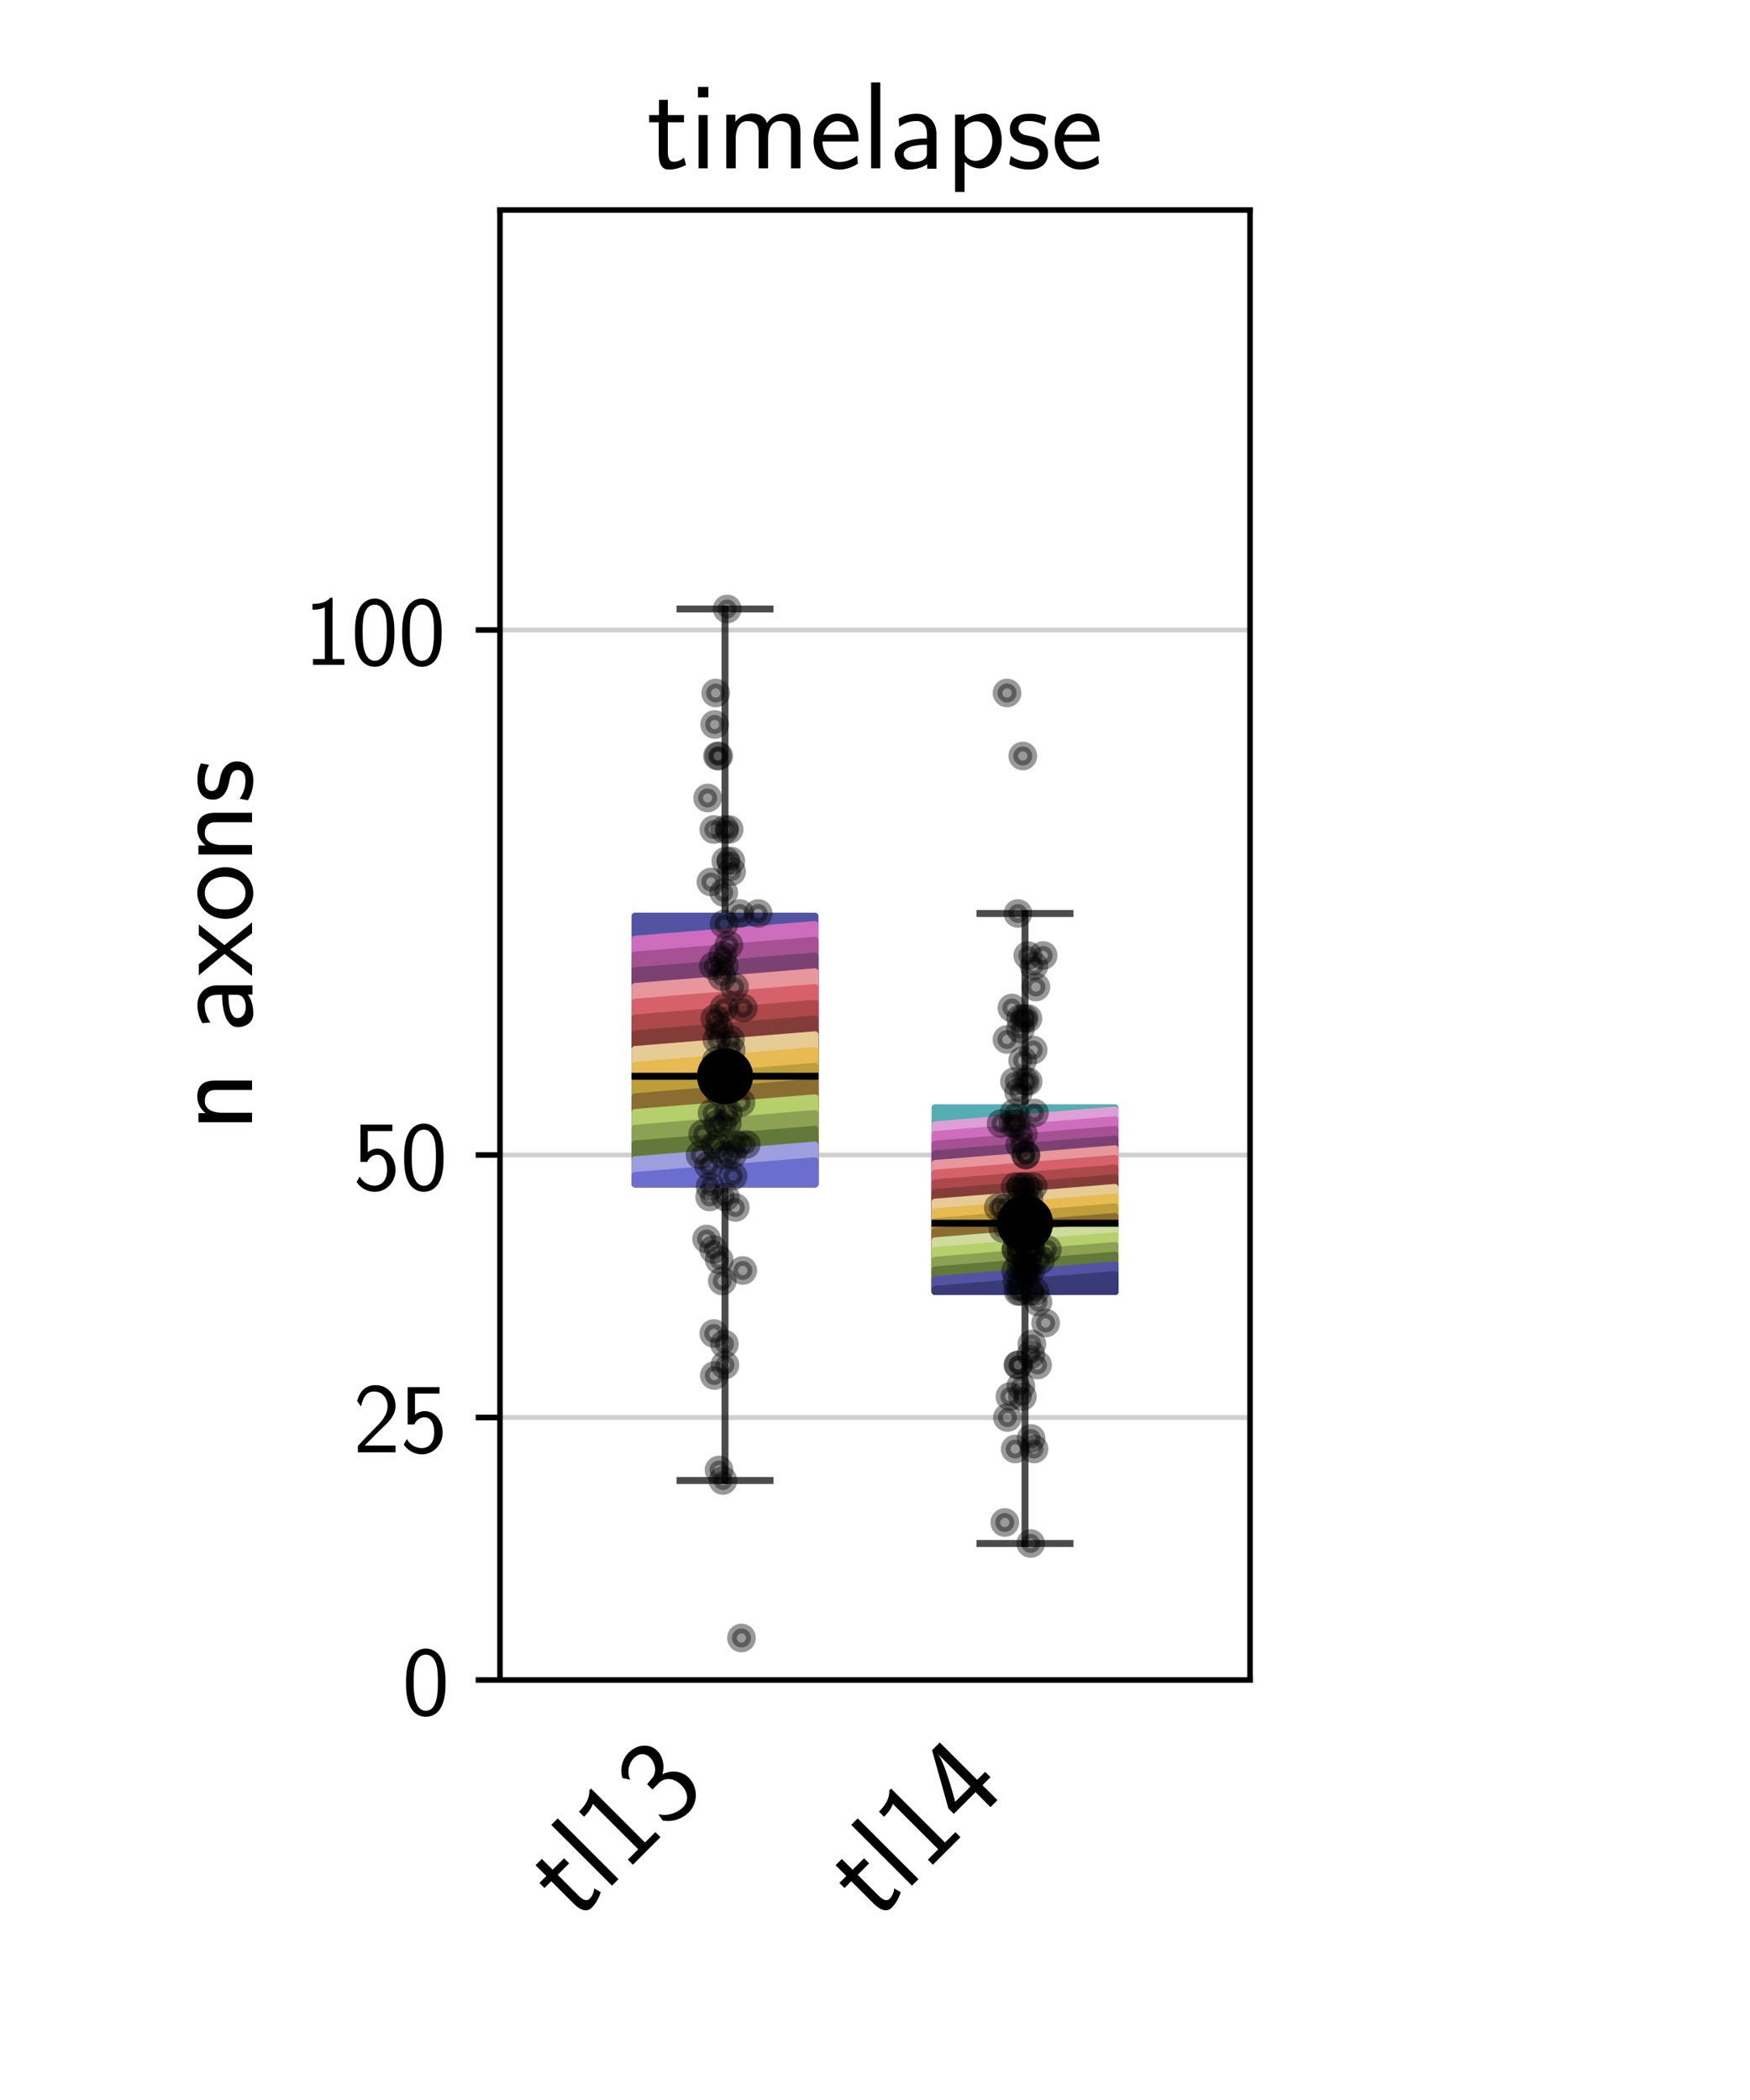 <?xml version="1.0" encoding="utf-8" standalone="no"?>
<!DOCTYPE svg PUBLIC "-//W3C//DTD SVG 1.1//EN"
  "http://www.w3.org/Graphics/SVG/1.1/DTD/svg11.dtd">
<!-- Created with matplotlib (https://matplotlib.org/) -->
<svg height="302.4pt" version="1.1" viewBox="0 0 252 302.4" width="252pt" xmlns="http://www.w3.org/2000/svg" xmlns:xlink="http://www.w3.org/1999/xlink">
 <defs>
  <style type="text/css">*{stroke-linecap:butt;stroke-linejoin:round;}</style>
 </defs>
 <g id="figure_1">
  <g id="patch_1">
   <path d="M 0 302.4 
L 252 302.4 
L 252 0 
L 0 0 
z
" style="fill:#ffffff;"/>
  </g>
  <g id="axes_1">
   <g id="patch_2">
    <path d="M 72 241.92 
L 180 241.92 
L 180 30.24 
L 72 30.24 
z
" style="fill:#ffffff;"/>
   </g>
   <g id="matplotlib.axis_1">
    <g id="xtick_1">
     <g id="text_1">
      <!-- tl13 -->
      <g transform="translate(82.88 276.779)rotate(-45)scale(0.18 -0.18)">
       <defs>
        <path d="M 16.703 37 
L 29.703 37 
L 29.703 42.766 
L 16.703 42.766 
L 16.703 55 
L 9.594 55 
L 9.594 42.766 
L 1.703 42.766 
L 1.703 37 
L 9.406 37 
L 9.406 11.703 
C 9.406 6 10.703 -1 17.297 -1 
C 22.297 -1 26.906 0.391 31.297 2.688 
L 29.703 8.562 
C 27.297 6.469 24.406 5.266 21.297 5.266 
C 16.906 5.266 16.703 10.875 16.703 13.375 
z
" id="CMSS17-116"/>
        <path d="M 14.797 69 
L 7.406 69 
L 7.406 0 
L 14.797 0 
z
" id="CMSS17-108"/>
        <path d="M 28.406 67 
L 26.5 67 
C 21.094 61.562 14.797 60.781 8.406 60.781 
L 8.406 55 
C 11.297 55 16 55 20.703 57.297 
L 20.703 5.766 
L 8.906 5.766 
L 8.906 0 
L 40.203 0 
L 40.203 5.766 
L 28.406 5.766 
z
" id="CMSS17-49"/>
        <path d="M 15.703 31.641 
L 22.5 31.641 
C 31.906 31.641 34.594 23.547 34.594 17.906 
C 34.594 10.203 30.203 4.172 23 4.172 
C 17.406 4.172 9.5 6.938 5 14.25 
C 4.297 10.797 4.297 10.594 3.906 8.219 
C 8.594 1.375 16.203 -2 23.203 -2 
C 34.594 -2 43 7.391 43 17.781 
C 43 25.594 37.5 32.141 30 34.609 
C 36 37.875 40.406 44 40.406 51.141 
C 40.406 59.453 32.703 66.078 23.297 66.078 
C 14.703 66.078 8 60.812 5.203 55.156 
C 5.906 54.188 7.703 51.312 8.594 49.828 
C 10.797 55.656 16.5 60 23.203 60 
C 28.797 60 32.5 56.359 32.5 51.109 
C 32.5 45.672 29 39.734 23.094 38.359 
C 22.703 38.359 16.5 37.766 15.703 37.672 
z
" id="CMSS17-51"/>
       </defs>
       <use transform="scale(0.996)" xlink:href="#CMSS17-116"/>
       <use transform="translate(33.832 0)scale(0.996)" xlink:href="#CMSS17-108"/>
       <use transform="translate(56.012 0)scale(0.996)" xlink:href="#CMSS17-49"/>
       <use transform="translate(102.856 0)scale(0.996)" xlink:href="#CMSS17-51"/>
      </g>
     </g>
    </g>
    <g id="xtick_2">
     <g id="text_2">
      <!-- tl14 -->
      <g transform="translate(126.08 276.779)rotate(-45)scale(0.18 -0.18)">
       <defs>
        <path d="M 35.203 17 
L 44.297 17 
L 44.297 23.078 
L 35.203 23.078 
L 35.203 65.5 
L 26.406 65.5 
L 2.594 23.078 
L 2.594 17 
L 27.297 17 
L 27.297 0 
L 35.203 0 
z
M 10.297 23.078 
C 16.094 33.234 27.594 53.734 27.594 60.703 
L 27.594 23.078 
z
" id="CMSS17-52"/>
       </defs>
       <use transform="scale(0.996)" xlink:href="#CMSS17-116"/>
       <use transform="translate(33.832 0)scale(0.996)" xlink:href="#CMSS17-108"/>
       <use transform="translate(56.012 0)scale(0.996)" xlink:href="#CMSS17-49"/>
       <use transform="translate(102.856 0)scale(0.996)" xlink:href="#CMSS17-52"/>
      </g>
     </g>
    </g>
   </g>
   <g id="matplotlib.axis_2">
    <g id="ytick_1">
     <g id="line2d_1">
      <path clip-path="url(#pf4833dc05f)" d="M 72 241.92 
L 180 241.92 
" style="fill:none;stroke:#b0b0b0;stroke-linecap:square;stroke-opacity:0.6;stroke-width:0.7;"/>
     </g>
     <g id="line2d_2">
      <defs>
       <path d="M 0 0 
L -3.5 0 
" id="m3057524536" style="stroke:#000000;stroke-width:0.8;"/>
      </defs>
      <g>
       <use style="stroke:#000000;stroke-width:0.8;" x="72" xlink:href="#m3057524536" y="241.92"/>
      </g>
     </g>
     <g id="text_3">
      <!-- 0 -->
      <g transform="translate(57.928 246.936)scale(0.145 -0.145)">
       <defs>
        <path d="M 43.094 31.938 
C 43.094 37.578 43 48.078 38.906 56.188 
C 34.797 64 28.203 66.078 23.5 66.078 
C 16.703 66.078 10.906 62.109 7.906 55.781 
C 4.703 49.156 3.797 42.328 3.797 31.938 
C 3.797 24.828 4.094 16.109 7.703 8.484 
C 11.797 0.078 18.703 -2 23.406 -2 
C 29.594 -2 35.594 1.266 39 8.094 
C 42.5 15.219 43.094 23.031 43.094 31.938 
z
M 23.406 4.078 
C 15.797 4.078 13.5 12.672 12.797 15.547 
C 11.594 20.469 11.406 25.219 11.406 33.031 
C 11.406 39.156 11.406 46.062 13.297 51.516 
C 15.594 57.828 19.594 60 23.406 60 
C 30.797 60 33.203 52.688 34 50.125 
C 35.5 44.891 35.5 38.766 35.5 33.031 
C 35.5 23.844 35.5 4.078 23.406 4.078 
z
" id="CMSS17-48"/>
       </defs>
       <use transform="scale(0.996)" xlink:href="#CMSS17-48"/>
      </g>
     </g>
    </g>
    <g id="ytick_2">
     <g id="line2d_3">
      <path clip-path="url(#pf4833dc05f)" d="M 72 204.12 
L 180 204.12 
" style="fill:none;stroke:#b0b0b0;stroke-linecap:square;stroke-opacity:0.6;stroke-width:0.7;"/>
     </g>
     <g id="line2d_4">
      <g>
       <use style="stroke:#000000;stroke-width:0.8;" x="72" xlink:href="#m3057524536" y="204.12"/>
      </g>
     </g>
     <g id="text_4">
      <!-- 25 -->
      <g transform="translate(50.855 209.136)scale(0.145 -0.145)">
       <defs>
        <path d="M 25.797 21.203 
C 28.594 24.078 32.797 27.562 35.703 31.047 
C 38.5 34.438 42.203 39.234 42.203 46.203 
C 42.203 57.141 34.797 67 22.203 67 
C 12.297 67 6.594 60.828 3.906 51.156 
C 4.906 49.766 6.406 47.766 7.797 45.766 
C 10 54.844 13.094 60.625 20.906 60.625 
C 29.5 60.625 34.297 53.641 34.297 45.969 
C 34.297 36.797 27.297 29.703 22 24.422 
C 16.094 18.547 10.297 12.562 4.703 6.375 
L 4.703 0 
L 42.203 0 
L 42.203 6.766 
L 25.203 6.766 
C 24 6.766 22.797 6.766 21.594 6.766 
L 11.594 6.766 
L 11.594 6.859 
z
" id="CMSS17-50"/>
        <path d="M 14.594 58.625 
L 39.094 58.625 
L 39.094 65 
L 7.297 65 
L 7.297 27.828 
L 14 27.828 
C 15.797 31.969 19.5 35 24.297 35 
C 28.797 35 33.797 31.078 33.797 19.781 
C 33.797 7.703 26.703 4.172 21.5 4.172 
C 15.094 4.172 9.203 8 6.594 13.297 
L 3.406 7.797 
C 8 0.766 15.5 -2 21.5 -2 
C 33.094 -2 42.203 7.766 42.203 19.578 
C 42.203 31.719 34.094 41.078 24.406 41.078 
C 20.906 41.078 17.5 39.891 14.594 37.484 
z
" id="CMSS17-53"/>
       </defs>
       <use transform="scale(0.996)" xlink:href="#CMSS17-50"/>
       <use transform="translate(46.844 0)scale(0.996)" xlink:href="#CMSS17-53"/>
      </g>
     </g>
    </g>
    <g id="ytick_3">
     <g id="line2d_5">
      <path clip-path="url(#pf4833dc05f)" d="M 72 166.32 
L 180 166.32 
" style="fill:none;stroke:#b0b0b0;stroke-linecap:square;stroke-opacity:0.6;stroke-width:0.7;"/>
     </g>
     <g id="line2d_6">
      <g>
       <use style="stroke:#000000;stroke-width:0.8;" x="72" xlink:href="#m3057524536" y="166.32"/>
      </g>
     </g>
     <g id="text_5">
      <!-- 50 -->
      <g transform="translate(50.855 171.336)scale(0.145 -0.145)">
       <use transform="scale(0.996)" xlink:href="#CMSS17-53"/>
       <use transform="translate(46.844 0)scale(0.996)" xlink:href="#CMSS17-48"/>
      </g>
     </g>
    </g>
    <g id="ytick_4">
     <g id="line2d_7">
      <path clip-path="url(#pf4833dc05f)" d="M 72 90.72 
L 180 90.72 
" style="fill:none;stroke:#b0b0b0;stroke-linecap:square;stroke-opacity:0.6;stroke-width:0.7;"/>
     </g>
     <g id="line2d_8">
      <g>
       <use style="stroke:#000000;stroke-width:0.8;" x="72" xlink:href="#m3057524536" y="90.72"/>
      </g>
     </g>
     <g id="text_6">
      <!-- 100 -->
      <g transform="translate(43.783 95.736)scale(0.145 -0.145)">
       <use transform="scale(0.996)" xlink:href="#CMSS17-49"/>
       <use transform="translate(46.844 0)scale(0.996)" xlink:href="#CMSS17-48"/>
       <use transform="translate(93.687 0)scale(0.996)" xlink:href="#CMSS17-48"/>
      </g>
     </g>
    </g>
    <g id="text_7">
     <!-- n axons -->
     <g transform="translate(36.295 162.929)rotate(-90)scale(0.18 -0.18)">
      <defs>
       <path d="M 40.906 29.328 
C 40.906 35.672 39.406 44 28.094 44 
C 21.703 44 17.5 40.719 14.703 37.328 
L 14.703 43.094 
L 7.406 43.094 
L 7.406 0 
L 15 0 
L 15 24.359 
C 15 30.688 17.406 37.938 24.203 37.938 
C 33 37.938 33.297 32 33.297 28.578 
L 33.297 0 
L 40.906 0 
z
" id="CMSS17-110"/>
       <path d="M 37.594 27.984 
C 37.594 37.375 30.906 43.875 21.906 43.875 
C 17.5 43.875 12.703 43.078 7.203 39.891 
L 7.797 33.359 
C 10.297 35.125 14.594 38 21.797 38 
C 26.906 38 30 34.062 30 27.844 
L 30 24 
C 14 24 4 19.344 4 11.344 
C 4 7.203 6.5 -1 14.797 -1 
C 16.297 -1 24.406 -1 30.203 3.391 
L 30.203 -0.297 
L 37.594 -0.297 
z
M 30 12.75 
C 30 10.953 30 8.562 27 6.781 
C 24.406 5.078 21.094 5.078 19.703 5.078 
C 14.703 5.078 11.297 7.984 11.297 11.625 
C 11.297 18.922 26.906 18.922 30 18.922 
z
" id="CMSS17-97"/>
       <path d="M 24.797 22.094 
L 41.5 42.797 
L 32.797 42.797 
L 21.297 27.766 
L 9.406 42.797 
L 0.5 42.797 
L 17.797 22.094 
L 0 0 
L 8.797 0 
L 21.297 17.516 
L 34.297 0 
L 43.094 0 
z
" id="CMSS17-120"/>
       <path d="M 44.203 21.188 
C 44.203 34 34.703 44 23.5 44 
C 12 44 2.703 33.703 2.703 21.188 
C 2.703 8.5 12.297 -1 23.406 -1 
C 34.797 -1 44.203 8.797 44.203 21.188 
z
M 23.5 5.266 
C 16.406 5.266 10.297 11.078 10.297 22 
C 10.297 33.609 17.406 37.922 23.406 37.922 
C 29.906 37.922 36.594 33.219 36.594 22 
C 36.594 10.672 30.094 5.266 23.5 5.266 
z
" id="CMSS17-111"/>
       <path d="M 32.203 41.047 
C 26.297 43.859 21.703 43.859 18.703 43.859 
C 11.594 43.859 3.094 41.375 3.094 31.297 
C 3.094 21.234 14.094 19.031 17.094 18.422 
C 21.703 17.531 26.797 16.531 26.797 11.562 
C 26.797 5.266 19.594 5.266 18.297 5.266 
C 14.297 5.266 8.797 6.359 3.797 9.969 
L 2.594 3.281 
C 8.297 0 13.797 -1 18.406 -1 
C 30.703 -1 33.797 6.5 33.797 12.203 
C 33.797 17.094 31 20.391 29.094 21.891 
C 25.797 24.5 24.594 24.797 16.406 26.5 
C 15 26.703 10.094 27.797 10.094 32.281 
C 10.094 38 16.406 38 17.797 38 
C 24.297 38 28.297 35.984 31 34.5 
z
" id="CMSS17-115"/>
      </defs>
      <use transform="scale(0.996)" xlink:href="#CMSS17-110"/>
      <use transform="translate(79.434 0)scale(0.996)" xlink:href="#CMSS17-97"/>
      <use transform="translate(124.356 0)scale(0.996)" xlink:href="#CMSS17-120"/>
      <use transform="translate(167.356 0)scale(0.996)" xlink:href="#CMSS17-111"/>
      <use transform="translate(214.2 0)scale(0.996)" xlink:href="#CMSS17-110"/>
      <use transform="translate(262.405 0)scale(0.996)" xlink:href="#CMSS17-115"/>
     </g>
    </g>
   </g>
   <g id="line2d_9">
    <path clip-path="url(#pf4833dc05f)" d="M 104.4 170.478 
L 104.4 213.192 
" style="fill:none;stroke:#000000;stroke-linecap:square;stroke-opacity:0.7;"/>
   </g>
   <g id="line2d_10">
    <path clip-path="url(#pf4833dc05f)" d="M 104.4 131.922 
L 104.4 87.696 
" style="fill:none;stroke:#000000;stroke-linecap:square;stroke-opacity:0.7;"/>
   </g>
   <g id="line2d_11">
    <path clip-path="url(#pf4833dc05f)" d="M 97.92 213.192 
L 110.88 213.192 
" style="fill:none;stroke:#000000;stroke-linecap:square;stroke-opacity:0.7;"/>
   </g>
   <g id="line2d_12">
    <path clip-path="url(#pf4833dc05f)" d="M 97.92 87.696 
L 110.88 87.696 
" style="fill:none;stroke:#000000;stroke-linecap:square;stroke-opacity:0.7;"/>
   </g>
   <g id="line2d_13">
    <path clip-path="url(#pf4833dc05f)" d="M 147.6 185.976 
L 147.6 222.264 
" style="fill:none;stroke:#000000;stroke-linecap:square;stroke-opacity:0.7;"/>
   </g>
   <g id="line2d_14">
    <path clip-path="url(#pf4833dc05f)" d="M 147.6 159.516 
L 147.6 131.544 
" style="fill:none;stroke:#000000;stroke-linecap:square;stroke-opacity:0.7;"/>
   </g>
   <g id="line2d_15">
    <path clip-path="url(#pf4833dc05f)" d="M 141.12 222.264 
L 154.08 222.264 
" style="fill:none;stroke:#000000;stroke-linecap:square;stroke-opacity:0.7;"/>
   </g>
   <g id="line2d_16">
    <path clip-path="url(#pf4833dc05f)" d="M 141.12 131.544 
L 154.08 131.544 
" style="fill:none;stroke:#000000;stroke-linecap:square;stroke-opacity:0.7;"/>
   </g>
   <g id="patch_3">
    <path d="M 72 241.92 
L 72 30.24 
" style="fill:none;stroke:#000000;stroke-linecap:square;stroke-linejoin:miter;stroke-width:0.8;"/>
   </g>
   <g id="patch_4">
    <path d="M 180 241.92 
L 180 30.24 
" style="fill:none;stroke:#000000;stroke-linecap:square;stroke-linejoin:miter;stroke-width:0.8;"/>
   </g>
   <g id="patch_5">
    <path d="M 72 241.92 
L 180 241.92 
" style="fill:none;stroke:#000000;stroke-linecap:square;stroke-linejoin:miter;stroke-width:0.8;"/>
   </g>
   <g id="patch_6">
    <path d="M 72 30.24 
L 180 30.24 
" style="fill:none;stroke:#000000;stroke-linecap:square;stroke-linejoin:miter;stroke-width:0.8;"/>
   </g>
   <g id="text_8">
    <!-- timelapse -->
    <g transform="translate(93.173 24.24)scale(0.18 -0.18)">
     <defs>
      <path d="M 15.297 65.359 
L 6.906 65.359 
L 6.906 57 
L 15.297 57 
z
M 14.797 42.797 
L 7.406 42.797 
L 7.406 0 
L 14.797 0 
z
" id="CMSS17-105"/>
      <path d="M 67 29.328 
C 67 36.062 65.297 44 54.094 44 
C 46.594 44 42.094 39.312 40.094 36.422 
C 38.297 41.719 34.094 44 28.094 44 
C 21.297 44 17 40.125 14.703 37.328 
L 14.703 43.094 
L 7.406 43.094 
L 7.406 0 
L 15 0 
L 15 24.359 
C 15 30.297 17.203 37.938 24.297 37.938 
C 33.406 37.938 33.406 31.5 33.406 28.578 
L 33.406 0 
L 41 0 
L 41 24.359 
C 41 30.297 43.203 37.938 50.297 37.938 
C 59.406 37.938 59.406 31.5 59.406 28.578 
L 59.406 0 
L 67 0 
z
" id="CMSS17-109"/>
      <path d="M 39.094 21.516 
C 39.094 24.844 38.906 31.297 35.703 36.641 
C 32.203 42.391 26.5 44 22.203 44 
C 11.797 44 3 34.188 3 21.484 
C 3 9.094 12.094 -1 23.594 -1 
C 28.094 -1 33.594 0.297 38.594 3.875 
C 38.594 4.281 38.406 6.469 38.297 6.562 
C 38.297 6.766 38 9.844 38 10.25 
C 33.203 6.359 27.703 5.078 23.703 5.078 
C 17.297 5.078 10.406 10.422 10.094 21.516 
z
M 10.906 27 
C 12.203 32.562 16.594 37.828 22.203 37.828 
C 23.703 37.828 30.703 37.828 32.5 27 
z
" id="CMSS17-101"/>
      <path d="M 15.094 5.203 
C 18.406 2.016 22.906 -0.078 27.703 -0.078 
C 37 -0.078 45 9.422 45 22.062 
C 45 33.734 39 44 30.406 44 
C 25.406 44 19.406 42.219 14.906 38.625 
L 14.906 43.203 
L 7.5 43.203 
L 7.5 -19 
L 15.094 -19 
z
M 15.094 32.812 
C 15.906 34 19.297 37.734 24.797 37.734 
C 31.797 37.734 37.406 30.625 37.406 22.062 
C 37.406 12.297 30.594 6 23.906 6 
C 21.906 6 19.797 6.484 17.797 8.172 
C 15.094 10.531 15.094 12 15.094 13.391 
z
" id="CMSS17-112"/>
     </defs>
     <use transform="scale(0.996)" xlink:href="#CMSS17-116"/>
     <use transform="translate(33.832 0)scale(0.996)" xlink:href="#CMSS17-105"/>
     <use transform="translate(56.012 0)scale(0.996)" xlink:href="#CMSS17-109"/>
     <use transform="translate(130.242 0)scale(0.996)" xlink:href="#CMSS17-101"/>
     <use transform="translate(171.88 0)scale(0.996)" xlink:href="#CMSS17-108"/>
     <use transform="translate(194.061 0)scale(0.996)" xlink:href="#CMSS17-97"/>
     <use transform="translate(238.983 0)scale(0.996)" xlink:href="#CMSS17-112"/>
     <use transform="translate(287.188 0)scale(0.996)" xlink:href="#CMSS17-115"/>
     <use transform="translate(323.101 0)scale(0.996)" xlink:href="#CMSS17-101"/>
    </g>
   </g>
   <g id="patch_7">
    <path clip-path="url(#pf4833dc05f)" d="M 91.44 170.478 
L 117.36 170.478 
L 117.36 131.922 
L 91.44 131.922 
L 91.44 170.478 
z
" style="fill:#5254a3;stroke:#5254a3;stroke-linejoin:miter;"/>
   </g>
   <g id="patch_8">
    <path clip-path="url(#pf4833dc05f)" d="M 134.64 185.976 
L 160.56 185.976 
L 160.56 159.516 
L 134.64 159.516 
L 134.64 185.976 
z
" style="fill:#54aeb3;stroke:#54aeb3;stroke-linejoin:miter;"/>
   </g>
   <g id="patch_9">
    <path clip-path="url(#pf4833dc05f)" d="M 134.64 185.976 
L 134.64 161.967 
L 160.56 159.85 
L 160.56 185.976 
z
" style="fill:#de9ed6;stroke:#de9ed6;stroke-linejoin:miter;"/>
   </g>
   <g id="patch_10">
    <path clip-path="url(#pf4833dc05f)" d="M 134.64 185.976 
L 134.64 163.36 
L 160.56 161.243 
L 160.56 185.976 
z
" style="fill:#ce6dbd;stroke:#ce6dbd;stroke-linejoin:miter;"/>
   </g>
   <g id="patch_11">
    <path clip-path="url(#pf4833dc05f)" d="M 91.44 170.478 
L 91.44 135.248 
L 117.36 133.132 
L 117.36 170.478 
z
" style="fill:#ce6dbd;stroke:#ce6dbd;stroke-linejoin:miter;"/>
   </g>
   <g id="patch_12">
    <path clip-path="url(#pf4833dc05f)" d="M 134.64 185.976 
L 134.64 164.752 
L 160.56 162.635 
L 160.56 185.976 
z
" style="fill:#a55194;stroke:#a55194;stroke-linejoin:miter;"/>
   </g>
   <g id="patch_13">
    <path clip-path="url(#pf4833dc05f)" d="M 91.44 170.478 
L 91.44 137.516 
L 117.36 135.4 
L 117.36 170.478 
z
" style="fill:#a55194;stroke:#a55194;stroke-linejoin:miter;"/>
   </g>
   <g id="patch_14">
    <path clip-path="url(#pf4833dc05f)" d="M 134.64 185.976 
L 134.64 166.145 
L 160.56 164.028 
L 160.56 185.976 
z
" style="fill:#7b4173;stroke:#7b4173;stroke-linejoin:miter;"/>
   </g>
   <g id="patch_15">
    <path clip-path="url(#pf4833dc05f)" d="M 91.44 170.478 
L 91.44 139.784 
L 117.36 137.668 
L 117.36 170.478 
z
" style="fill:#7b4173;stroke:#7b4173;stroke-linejoin:miter;"/>
   </g>
   <g id="patch_16">
    <path clip-path="url(#pf4833dc05f)" d="M 134.64 185.976 
L 134.64 167.538 
L 160.56 165.421 
L 160.56 185.976 
z
" style="fill:#e7969c;stroke:#e7969c;stroke-linejoin:miter;"/>
   </g>
   <g id="patch_17">
    <path clip-path="url(#pf4833dc05f)" d="M 91.44 170.478 
L 91.44 142.052 
L 117.36 139.936 
L 117.36 170.478 
z
" style="fill:#e7969c;stroke:#e7969c;stroke-linejoin:miter;"/>
   </g>
   <g id="patch_18">
    <path clip-path="url(#pf4833dc05f)" d="M 134.64 185.976 
L 134.64 168.93 
L 160.56 166.813 
L 160.56 185.976 
z
" style="fill:#d6616b;stroke:#d6616b;stroke-linejoin:miter;"/>
   </g>
   <g id="patch_19">
    <path clip-path="url(#pf4833dc05f)" d="M 91.44 170.478 
L 91.44 144.32 
L 117.36 142.204 
L 117.36 170.478 
z
" style="fill:#d6616b;stroke:#d6616b;stroke-linejoin:miter;"/>
   </g>
   <g id="patch_20">
    <path clip-path="url(#pf4833dc05f)" d="M 134.64 185.976 
L 134.64 170.323 
L 160.56 168.206 
L 160.56 185.976 
z
" style="fill:#ad494a;stroke:#ad494a;stroke-linejoin:miter;"/>
   </g>
   <g id="patch_21">
    <path clip-path="url(#pf4833dc05f)" d="M 91.44 170.478 
L 91.44 146.588 
L 117.36 144.472 
L 117.36 170.478 
z
" style="fill:#ad494a;stroke:#ad494a;stroke-linejoin:miter;"/>
   </g>
   <g id="patch_22">
    <path clip-path="url(#pf4833dc05f)" d="M 134.64 185.976 
L 134.64 171.715 
L 160.56 169.599 
L 160.56 185.976 
z
" style="fill:#843c39;stroke:#843c39;stroke-linejoin:miter;"/>
   </g>
   <g id="patch_23">
    <path clip-path="url(#pf4833dc05f)" d="M 91.44 170.478 
L 91.44 148.856 
L 117.36 146.74 
L 117.36 170.478 
z
" style="fill:#843c39;stroke:#843c39;stroke-linejoin:miter;"/>
   </g>
   <g id="patch_24">
    <path clip-path="url(#pf4833dc05f)" d="M 134.64 185.976 
L 134.64 173.108 
L 160.56 170.991 
L 160.56 185.976 
z
" style="fill:#e7cb94;stroke:#e7cb94;stroke-linejoin:miter;"/>
   </g>
   <g id="patch_25">
    <path clip-path="url(#pf4833dc05f)" d="M 91.44 170.478 
L 91.44 151.124 
L 117.36 149.008 
L 117.36 170.478 
z
" style="fill:#e7cb94;stroke:#e7cb94;stroke-linejoin:miter;"/>
   </g>
   <g id="patch_26">
    <path clip-path="url(#pf4833dc05f)" d="M 134.64 185.976 
L 134.64 174.501 
L 160.56 172.384 
L 160.56 185.976 
z
" style="fill:#e7ba52;stroke:#e7ba52;stroke-linejoin:miter;"/>
   </g>
   <g id="patch_27">
    <path clip-path="url(#pf4833dc05f)" d="M 91.44 170.478 
L 91.44 153.392 
L 117.36 151.276 
L 117.36 170.478 
z
" style="fill:#e7ba52;stroke:#e7ba52;stroke-linejoin:miter;"/>
   </g>
   <g id="patch_28">
    <path clip-path="url(#pf4833dc05f)" d="M 134.64 185.976 
L 134.64 175.893 
L 160.56 173.777 
L 160.56 185.976 
z
" style="fill:#bd9e39;stroke:#bd9e39;stroke-linejoin:miter;"/>
   </g>
   <g id="patch_29">
    <path clip-path="url(#pf4833dc05f)" d="M 91.44 170.478 
L 91.44 155.66 
L 117.36 153.544 
L 117.36 170.478 
z
" style="fill:#bd9e39;stroke:#bd9e39;stroke-linejoin:miter;"/>
   </g>
   <g id="patch_30">
    <path clip-path="url(#pf4833dc05f)" d="M 134.64 185.976 
L 134.64 177.286 
L 160.56 175.169 
L 160.56 185.976 
z
" style="fill:#8c6d31;stroke:#8c6d31;stroke-linejoin:miter;"/>
   </g>
   <g id="patch_31">
    <path clip-path="url(#pf4833dc05f)" d="M 91.44 170.478 
L 91.44 157.928 
L 117.36 155.812 
L 117.36 170.478 
z
" style="fill:#8c6d31;stroke:#8c6d31;stroke-linejoin:miter;"/>
   </g>
   <g id="patch_32">
    <path clip-path="url(#pf4833dc05f)" d="M 134.64 185.976 
L 134.64 178.679 
L 160.56 176.562 
L 160.56 185.976 
z
" style="fill:#cedb9c;stroke:#cedb9c;stroke-linejoin:miter;"/>
   </g>
   <g id="patch_33">
    <path clip-path="url(#pf4833dc05f)" d="M 91.44 170.478 
L 91.44 160.196 
L 117.36 158.08 
L 117.36 170.478 
z
" style="fill:#b5cf6b;stroke:#b5cf6b;stroke-linejoin:miter;"/>
   </g>
   <g id="patch_34">
    <path clip-path="url(#pf4833dc05f)" d="M 134.64 185.976 
L 134.64 180.071 
L 160.56 177.954 
L 160.56 185.976 
z
" style="fill:#b5cf6b;stroke:#b5cf6b;stroke-linejoin:miter;"/>
   </g>
   <g id="patch_35">
    <path clip-path="url(#pf4833dc05f)" d="M 91.44 170.478 
L 91.44 162.464 
L 117.36 160.348 
L 117.36 170.478 
z
" style="fill:#8ca252;stroke:#8ca252;stroke-linejoin:miter;"/>
   </g>
   <g id="patch_36">
    <path clip-path="url(#pf4833dc05f)" d="M 134.64 185.976 
L 134.64 181.464 
L 160.56 179.347 
L 160.56 185.976 
z
" style="fill:#8ca252;stroke:#8ca252;stroke-linejoin:miter;"/>
   </g>
   <g id="patch_37">
    <path clip-path="url(#pf4833dc05f)" d="M 91.44 170.478 
L 91.44 164.732 
L 117.36 162.616 
L 117.36 170.478 
z
" style="fill:#637939;stroke:#637939;stroke-linejoin:miter;"/>
   </g>
   <g id="patch_38">
    <path clip-path="url(#pf4833dc05f)" d="M 134.64 185.976 
L 134.64 182.857 
L 160.56 180.74 
L 160.56 185.976 
z
" style="fill:#637939;stroke:#637939;stroke-linejoin:miter;"/>
   </g>
   <g id="patch_39">
    <path clip-path="url(#pf4833dc05f)" d="M 91.44 170.478 
L 91.44 167 
L 117.36 164.884 
L 117.36 170.478 
z
" style="fill:#9c9ede;stroke:#9c9ede;stroke-linejoin:miter;"/>
   </g>
   <g id="patch_40">
    <path clip-path="url(#pf4833dc05f)" d="M 134.64 185.976 
L 134.64 184.249 
L 160.56 182.132 
L 160.56 185.976 
z
" style="fill:#5254a3;stroke:#5254a3;stroke-linejoin:miter;"/>
   </g>
   <g id="patch_41">
    <path clip-path="url(#pf4833dc05f)" d="M 91.44 170.478 
L 91.44 169.268 
L 117.36 167.152 
L 117.36 170.478 
z
" style="fill:#6b6ecf;stroke:#6b6ecf;stroke-linejoin:miter;"/>
   </g>
   <g id="patch_42">
    <path clip-path="url(#pf4833dc05f)" d="M 134.64 185.976 
L 134.64 185.642 
L 160.56 183.525 
L 160.56 185.976 
z
" style="fill:#393b79;stroke:#393b79;stroke-linejoin:miter;"/>
   </g>
   <g id="PathCollection_1">
    <defs>
     <path d="M 0 1.369 
C 0.363 1.369 0.711 1.225 0.968 0.968 
C 1.225 0.711 1.369 0.363 1.369 0 
C 1.369 -0.363 1.225 -0.711 0.968 -0.968 
C 0.711 -1.225 0.363 -1.369 0 -1.369 
C -0.363 -1.369 -0.711 -1.225 -0.968 -0.968 
C -1.225 -0.711 -1.369 -0.363 -1.369 0 
C -1.369 0.363 -1.225 0.711 -0.968 0.968 
C -0.711 1.225 -0.363 1.369 0 1.369 
z
" id="ma60a69523e" style="stroke:#000000;stroke-opacity:0.4;stroke-width:1.4;"/>
    </defs>
    <g>
     <use style="fill-opacity:0.4;stroke:#000000;stroke-opacity:0.4;stroke-width:1.4;" x="101.751" xlink:href="#ma60a69523e" y="178.416"/>
     <use style="fill-opacity:0.4;stroke:#000000;stroke-opacity:0.4;stroke-width:1.4;" x="104.314" xlink:href="#ma60a69523e" y="193.536"/>
     <use style="fill-opacity:0.4;stroke:#000000;stroke-opacity:0.4;stroke-width:1.4;" x="104.997" xlink:href="#ma60a69523e" y="119.448"/>
     <use style="fill-opacity:0.4;stroke:#000000;stroke-opacity:0.4;stroke-width:1.4;" x="104.349" xlink:href="#ma60a69523e" y="119.448"/>
     <use style="fill-opacity:0.4;stroke:#000000;stroke-opacity:0.4;stroke-width:1.4;" x="101.185" xlink:href="#ma60a69523e" y="163.296"/>
     <use style="fill-opacity:0.4;stroke:#000000;stroke-opacity:0.4;stroke-width:1.4;" x="104.261" xlink:href="#ma60a69523e" y="133.056"/>
     <use style="fill-opacity:0.4;stroke:#000000;stroke-opacity:0.4;stroke-width:1.4;" x="102.371" xlink:href="#ma60a69523e" y="127.008"/>
     <use style="fill-opacity:0.4;stroke:#000000;stroke-opacity:0.4;stroke-width:1.4;" x="105.441" xlink:href="#ma60a69523e" y="166.32"/>
     <use style="fill-opacity:0.4;stroke:#000000;stroke-opacity:0.4;stroke-width:1.4;" x="104.97" xlink:href="#ma60a69523e" y="136.08"/>
     <use style="fill-opacity:0.4;stroke:#000000;stroke-opacity:0.4;stroke-width:1.4;" x="102.938" xlink:href="#ma60a69523e" y="146.664"/>
     <use style="fill-opacity:0.4;stroke:#000000;stroke-opacity:0.4;stroke-width:1.4;" x="103.601" xlink:href="#ma60a69523e" y="148.176"/>
     <use style="fill-opacity:0.4;stroke:#000000;stroke-opacity:0.4;stroke-width:1.4;" x="102.753" xlink:href="#ma60a69523e" y="179.928"/>
     <use style="fill-opacity:0.4;stroke:#000000;stroke-opacity:0.4;stroke-width:1.4;" x="104.303" xlink:href="#ma60a69523e" y="139.104"/>
     <use style="fill-opacity:0.4;stroke:#000000;stroke-opacity:0.4;stroke-width:1.4;" x="105.885" xlink:href="#ma60a69523e" y="173.88"/>
     <use style="fill-opacity:0.4;stroke:#000000;stroke-opacity:0.4;stroke-width:1.4;" x="102.867" xlink:href="#ma60a69523e" y="198.072"/>
     <use style="fill-opacity:0.4;stroke:#000000;stroke-opacity:0.4;stroke-width:1.4;" x="105.184" xlink:href="#ma60a69523e" y="149.688"/>
     <use style="fill-opacity:0.4;stroke:#000000;stroke-opacity:0.4;stroke-width:1.4;" x="103.575" xlink:href="#ma60a69523e" y="181.44"/>
     <use style="fill-opacity:0.4;stroke:#000000;stroke-opacity:0.4;stroke-width:1.4;" x="103.167" xlink:href="#ma60a69523e" y="152.712"/>
     <use style="fill-opacity:0.4;stroke:#000000;stroke-opacity:0.4;stroke-width:1.4;" x="104.234" xlink:href="#ma60a69523e" y="145.152"/>
     <use style="fill-opacity:0.4;stroke:#000000;stroke-opacity:0.4;stroke-width:1.4;" x="102.79" xlink:href="#ma60a69523e" y="192.024"/>
     <use style="fill-opacity:0.4;stroke:#000000;stroke-opacity:0.4;stroke-width:1.4;" x="103.539" xlink:href="#ma60a69523e" y="211.68"/>
     <use style="fill-opacity:0.4;stroke:#000000;stroke-opacity:0.4;stroke-width:1.4;" x="102.537" xlink:href="#ma60a69523e" y="160.272"/>
     <use style="fill-opacity:0.4;stroke:#000000;stroke-opacity:0.4;stroke-width:1.4;" x="107.456" xlink:href="#ma60a69523e" y="164.808"/>
     <use style="fill-opacity:0.4;stroke:#000000;stroke-opacity:0.4;stroke-width:1.4;" x="104.455" xlink:href="#ma60a69523e" y="172.368"/>
     <use style="fill-opacity:0.4;stroke:#000000;stroke-opacity:0.4;stroke-width:1.4;" x="103.312" xlink:href="#ma60a69523e" y="108.864"/>
     <use style="fill-opacity:0.4;stroke:#000000;stroke-opacity:0.4;stroke-width:1.4;" x="104.733" xlink:href="#ma60a69523e" y="161.784"/>
     <use style="fill-opacity:0.4;stroke:#000000;stroke-opacity:0.4;stroke-width:1.4;" x="104.225" xlink:href="#ma60a69523e" y="128.52"/>
     <use style="fill-opacity:0.4;stroke:#000000;stroke-opacity:0.4;stroke-width:1.4;" x="104.056" xlink:href="#ma60a69523e" y="137.592"/>
     <use style="fill-opacity:0.4;stroke:#000000;stroke-opacity:0.4;stroke-width:1.4;" x="105.355" xlink:href="#ma60a69523e" y="125.496"/>
     <use style="fill-opacity:0.4;stroke:#000000;stroke-opacity:0.4;stroke-width:1.4;" x="105.578" xlink:href="#ma60a69523e" y="169.344"/>
     <use style="fill-opacity:0.4;stroke:#000000;stroke-opacity:0.4;stroke-width:1.4;" x="103.575" xlink:href="#ma60a69523e" y="157.248"/>
     <use style="fill-opacity:0.4;stroke:#000000;stroke-opacity:0.4;stroke-width:1.4;" x="103.504" xlink:href="#ma60a69523e" y="108.864"/>
     <use style="fill-opacity:0.4;stroke:#000000;stroke-opacity:0.4;stroke-width:1.4;" x="103.972" xlink:href="#ma60a69523e" y="140.616"/>
     <use style="fill-opacity:0.4;stroke:#000000;stroke-opacity:0.4;stroke-width:1.4;" x="100.82" xlink:href="#ma60a69523e" y="166.32"/>
     <use style="fill-opacity:0.4;stroke:#000000;stroke-opacity:0.4;stroke-width:1.4;" x="102.044" xlink:href="#ma60a69523e" y="167.832"/>
     <use style="fill-opacity:0.4;stroke:#000000;stroke-opacity:0.4;stroke-width:1.4;" x="106.526" xlink:href="#ma60a69523e" y="131.544"/>
     <use style="fill-opacity:0.4;stroke:#000000;stroke-opacity:0.4;stroke-width:1.4;" x="106.958" xlink:href="#ma60a69523e" y="182.952"/>
     <use style="fill-opacity:0.4;stroke:#000000;stroke-opacity:0.4;stroke-width:1.4;" x="104.013" xlink:href="#ma60a69523e" y="184.464"/>
     <use style="fill-opacity:0.4;stroke:#000000;stroke-opacity:0.4;stroke-width:1.4;" x="105.297" xlink:href="#ma60a69523e" y="151.2"/>
     <use style="fill-opacity:0.4;stroke:#000000;stroke-opacity:0.4;stroke-width:1.4;" x="104.884" xlink:href="#ma60a69523e" y="160.272"/>
     <use style="fill-opacity:0.4;stroke:#000000;stroke-opacity:0.4;stroke-width:1.4;" x="109.188" xlink:href="#ma60a69523e" y="131.544"/>
     <use style="fill-opacity:0.4;stroke:#000000;stroke-opacity:0.4;stroke-width:1.4;" x="106.141" xlink:href="#ma60a69523e" y="164.808"/>
     <use style="fill-opacity:0.4;stroke:#000000;stroke-opacity:0.4;stroke-width:1.4;" x="104.201" xlink:href="#ma60a69523e" y="166.32"/>
     <use style="fill-opacity:0.4;stroke:#000000;stroke-opacity:0.4;stroke-width:1.4;" x="102.914" xlink:href="#ma60a69523e" y="104.328"/>
     <use style="fill-opacity:0.4;stroke:#000000;stroke-opacity:0.4;stroke-width:1.4;" x="101.902" xlink:href="#ma60a69523e" y="114.912"/>
     <use style="fill-opacity:0.4;stroke:#000000;stroke-opacity:0.4;stroke-width:1.4;" x="104.716" xlink:href="#ma60a69523e" y="87.696"/>
     <use style="fill-opacity:0.4;stroke:#000000;stroke-opacity:0.4;stroke-width:1.4;" x="103.224" xlink:href="#ma60a69523e" y="149.688"/>
     <use style="fill-opacity:0.4;stroke:#000000;stroke-opacity:0.4;stroke-width:1.4;" x="102.188" xlink:href="#ma60a69523e" y="172.368"/>
     <use style="fill-opacity:0.4;stroke:#000000;stroke-opacity:0.4;stroke-width:1.4;" x="103.394" xlink:href="#ma60a69523e" y="161.784"/>
     <use style="fill-opacity:0.4;stroke:#000000;stroke-opacity:0.4;stroke-width:1.4;" x="102.718" xlink:href="#ma60a69523e" y="139.104"/>
     <use style="fill-opacity:0.4;stroke:#000000;stroke-opacity:0.4;stroke-width:1.4;" x="107.024" xlink:href="#ma60a69523e" y="145.152"/>
     <use style="fill-opacity:0.4;stroke:#000000;stroke-opacity:0.4;stroke-width:1.4;" x="105.771" xlink:href="#ma60a69523e" y="142.128"/>
     <use style="fill-opacity:0.4;stroke:#000000;stroke-opacity:0.4;stroke-width:1.4;" x="104.388" xlink:href="#ma60a69523e" y="196.56"/>
     <use style="fill-opacity:0.4;stroke:#000000;stroke-opacity:0.4;stroke-width:1.4;" x="106.702" xlink:href="#ma60a69523e" y="158.76"/>
     <use style="fill-opacity:0.4;stroke:#000000;stroke-opacity:0.4;stroke-width:1.4;" x="104.52" xlink:href="#ma60a69523e" y="123.984"/>
     <use style="fill-opacity:0.4;stroke:#000000;stroke-opacity:0.4;stroke-width:1.4;" x="103.061" xlink:href="#ma60a69523e" y="99.792"/>
     <use style="fill-opacity:0.4;stroke:#000000;stroke-opacity:0.4;stroke-width:1.4;" x="106.769" xlink:href="#ma60a69523e" y="235.872"/>
     <use style="fill-opacity:0.4;stroke:#000000;stroke-opacity:0.4;stroke-width:1.4;" x="105.238" xlink:href="#ma60a69523e" y="123.984"/>
     <use style="fill-opacity:0.4;stroke:#000000;stroke-opacity:0.4;stroke-width:1.4;" x="102.787" xlink:href="#ma60a69523e" y="119.448"/>
     <use style="fill-opacity:0.4;stroke:#000000;stroke-opacity:0.4;stroke-width:1.4;" x="104.104" xlink:href="#ma60a69523e" y="213.192"/>
     <use style="fill-opacity:0.4;stroke:#000000;stroke-opacity:0.4;stroke-width:1.4;" x="103.038" xlink:href="#ma60a69523e" y="164.808"/>
     <use style="fill-opacity:0.4;stroke:#000000;stroke-opacity:0.4;stroke-width:1.4;" x="102.249" xlink:href="#ma60a69523e" y="170.856"/>
    </g>
   </g>
   <g id="PathCollection_2">
    <g>
     <use style="fill-opacity:0.4;stroke:#000000;stroke-opacity:0.4;stroke-width:1.4;" x="149.04" xlink:href="#ma60a69523e" y="185.976"/>
     <use style="fill-opacity:0.4;stroke:#000000;stroke-opacity:0.4;stroke-width:1.4;" x="150.57" xlink:href="#ma60a69523e" y="190.512"/>
     <use style="fill-opacity:0.4;stroke:#000000;stroke-opacity:0.4;stroke-width:1.4;" x="145.425" xlink:href="#ma60a69523e" y="201.096"/>
     <use style="fill-opacity:0.4;stroke:#000000;stroke-opacity:0.4;stroke-width:1.4;" x="148.476" xlink:href="#ma60a69523e" y="207.144"/>
     <use style="fill-opacity:0.4;stroke:#000000;stroke-opacity:0.4;stroke-width:1.4;" x="146.588" xlink:href="#ma60a69523e" y="185.976"/>
     <use style="fill-opacity:0.4;stroke:#000000;stroke-opacity:0.4;stroke-width:1.4;" x="146.842" xlink:href="#ma60a69523e" y="164.808"/>
     <use style="fill-opacity:0.4;stroke:#000000;stroke-opacity:0.4;stroke-width:1.4;" x="146.679" xlink:href="#ma60a69523e" y="157.248"/>
     <use style="fill-opacity:0.4;stroke:#000000;stroke-opacity:0.4;stroke-width:1.4;" x="146.256" xlink:href="#ma60a69523e" y="182.952"/>
     <use style="fill-opacity:0.4;stroke:#000000;stroke-opacity:0.4;stroke-width:1.4;" x="147.675" xlink:href="#ma60a69523e" y="166.32"/>
     <use style="fill-opacity:0.4;stroke:#000000;stroke-opacity:0.4;stroke-width:1.4;" x="146.308" xlink:href="#ma60a69523e" y="161.784"/>
     <use style="fill-opacity:0.4;stroke:#000000;stroke-opacity:0.4;stroke-width:1.4;" x="148.021" xlink:href="#ma60a69523e" y="146.664"/>
     <use style="fill-opacity:0.4;stroke:#000000;stroke-opacity:0.4;stroke-width:1.4;" x="147.522" xlink:href="#ma60a69523e" y="182.952"/>
     <use style="fill-opacity:0.4;stroke:#000000;stroke-opacity:0.4;stroke-width:1.4;" x="147.228" xlink:href="#ma60a69523e" y="201.096"/>
     <use style="fill-opacity:0.4;stroke:#000000;stroke-opacity:0.4;stroke-width:1.4;" x="146.189" xlink:href="#ma60a69523e" y="208.656"/>
     <use style="fill-opacity:0.4;stroke:#000000;stroke-opacity:0.4;stroke-width:1.4;" x="146.703" xlink:href="#ma60a69523e" y="178.416"/>
     <use style="fill-opacity:0.4;stroke:#000000;stroke-opacity:0.4;stroke-width:1.4;" x="148.775" xlink:href="#ma60a69523e" y="151.2"/>
     <use style="fill-opacity:0.4;stroke:#000000;stroke-opacity:0.4;stroke-width:1.4;" x="148.379" xlink:href="#ma60a69523e" y="179.928"/>
     <use style="fill-opacity:0.4;stroke:#000000;stroke-opacity:0.4;stroke-width:1.4;" x="146.08" xlink:href="#ma60a69523e" y="155.736"/>
     <use style="fill-opacity:0.4;stroke:#000000;stroke-opacity:0.4;stroke-width:1.4;" x="147.754" xlink:href="#ma60a69523e" y="166.32"/>
     <use style="fill-opacity:0.4;stroke:#000000;stroke-opacity:0.4;stroke-width:1.4;" x="148.769" xlink:href="#ma60a69523e" y="170.856"/>
     <use style="fill-opacity:0.4;stroke:#000000;stroke-opacity:0.4;stroke-width:1.4;" x="145.004" xlink:href="#ma60a69523e" y="149.688"/>
     <use style="fill-opacity:0.4;stroke:#000000;stroke-opacity:0.4;stroke-width:1.4;" x="148.445" xlink:href="#ma60a69523e" y="195.048"/>
     <use style="fill-opacity:0.4;stroke:#000000;stroke-opacity:0.4;stroke-width:1.4;" x="146.569" xlink:href="#ma60a69523e" y="196.56"/>
     <use style="fill-opacity:0.4;stroke:#000000;stroke-opacity:0.4;stroke-width:1.4;" x="148.487" xlink:href="#ma60a69523e" y="179.928"/>
     <use style="fill-opacity:0.4;stroke:#000000;stroke-opacity:0.4;stroke-width:1.4;" x="146.413" xlink:href="#ma60a69523e" y="184.464"/>
     <use style="fill-opacity:0.4;stroke:#000000;stroke-opacity:0.4;stroke-width:1.4;" x="144.793" xlink:href="#ma60a69523e" y="173.88"/>
     <use style="fill-opacity:0.4;stroke:#000000;stroke-opacity:0.4;stroke-width:1.4;" x="145.069" xlink:href="#ma60a69523e" y="204.12"/>
     <use style="fill-opacity:0.4;stroke:#000000;stroke-opacity:0.4;stroke-width:1.4;" x="147.675" xlink:href="#ma60a69523e" y="175.392"/>
     <use style="fill-opacity:0.4;stroke:#000000;stroke-opacity:0.4;stroke-width:1.4;" x="148.004" xlink:href="#ma60a69523e" y="137.592"/>
     <use style="fill-opacity:0.4;stroke:#000000;stroke-opacity:0.4;stroke-width:1.4;" x="146.194" xlink:href="#ma60a69523e" y="170.856"/>
     <use style="fill-opacity:0.4;stroke:#000000;stroke-opacity:0.4;stroke-width:1.4;" x="148.593" xlink:href="#ma60a69523e" y="193.536"/>
     <use style="fill-opacity:0.4;stroke:#000000;stroke-opacity:0.4;stroke-width:1.4;" x="145.016" xlink:href="#ma60a69523e" y="99.792"/>
     <use style="fill-opacity:0.4;stroke:#000000;stroke-opacity:0.4;stroke-width:1.4;" x="147.497" xlink:href="#ma60a69523e" y="146.664"/>
     <use style="fill-opacity:0.4;stroke:#000000;stroke-opacity:0.4;stroke-width:1.4;" x="145.717" xlink:href="#ma60a69523e" y="145.152"/>
     <use style="fill-opacity:0.4;stroke:#000000;stroke-opacity:0.4;stroke-width:1.4;" x="146.586" xlink:href="#ma60a69523e" y="131.544"/>
     <use style="fill-opacity:0.4;stroke:#000000;stroke-opacity:0.4;stroke-width:1.4;" x="147.674" xlink:href="#ma60a69523e" y="170.856"/>
     <use style="fill-opacity:0.4;stroke:#000000;stroke-opacity:0.4;stroke-width:1.4;" x="146.262" xlink:href="#ma60a69523e" y="179.928"/>
     <use style="fill-opacity:0.4;stroke:#000000;stroke-opacity:0.4;stroke-width:1.4;" x="147.002" xlink:href="#ma60a69523e" y="199.584"/>
     <use style="fill-opacity:0.4;stroke:#000000;stroke-opacity:0.4;stroke-width:1.4;" x="149.165" xlink:href="#ma60a69523e" y="142.128"/>
     <use style="fill-opacity:0.4;stroke:#000000;stroke-opacity:0.4;stroke-width:1.4;" x="146.703" xlink:href="#ma60a69523e" y="176.904"/>
     <use style="fill-opacity:0.4;stroke:#000000;stroke-opacity:0.4;stroke-width:1.4;" x="148.9" xlink:href="#ma60a69523e" y="208.656"/>
     <use style="fill-opacity:0.4;stroke:#000000;stroke-opacity:0.4;stroke-width:1.4;" x="145.843" xlink:href="#ma60a69523e" y="161.784"/>
     <use style="fill-opacity:0.4;stroke:#000000;stroke-opacity:0.4;stroke-width:1.4;" x="148.424" xlink:href="#ma60a69523e" y="222.264"/>
     <use style="fill-opacity:0.4;stroke:#000000;stroke-opacity:0.4;stroke-width:1.4;" x="149.842" xlink:href="#ma60a69523e" y="181.44"/>
     <use style="fill-opacity:0.4;stroke:#000000;stroke-opacity:0.4;stroke-width:1.4;" x="143.756" xlink:href="#ma60a69523e" y="173.88"/>
     <use style="fill-opacity:0.4;stroke:#000000;stroke-opacity:0.4;stroke-width:1.4;" x="146.361" xlink:href="#ma60a69523e" y="179.928"/>
     <use style="fill-opacity:0.4;stroke:#000000;stroke-opacity:0.4;stroke-width:1.4;" x="148.497" xlink:href="#ma60a69523e" y="182.952"/>
     <use style="fill-opacity:0.4;stroke:#000000;stroke-opacity:0.4;stroke-width:1.4;" x="147.284" xlink:href="#ma60a69523e" y="108.864"/>
     <use style="fill-opacity:0.4;stroke:#000000;stroke-opacity:0.4;stroke-width:1.4;" x="148.177" xlink:href="#ma60a69523e" y="172.368"/>
     <use style="fill-opacity:0.4;stroke:#000000;stroke-opacity:0.4;stroke-width:1.4;" x="146.661" xlink:href="#ma60a69523e" y="196.56"/>
     <use style="fill-opacity:0.4;stroke:#000000;stroke-opacity:0.4;stroke-width:1.4;" x="147.735" xlink:href="#ma60a69523e" y="182.952"/>
     <use style="fill-opacity:0.4;stroke:#000000;stroke-opacity:0.4;stroke-width:1.4;" x="147.358" xlink:href="#ma60a69523e" y="163.296"/>
     <use style="fill-opacity:0.4;stroke:#000000;stroke-opacity:0.4;stroke-width:1.4;" x="149.416" xlink:href="#ma60a69523e" y="196.56"/>
     <use style="fill-opacity:0.4;stroke:#000000;stroke-opacity:0.4;stroke-width:1.4;" x="147.996" xlink:href="#ma60a69523e" y="181.44"/>
     <use style="fill-opacity:0.4;stroke:#000000;stroke-opacity:0.4;stroke-width:1.4;" x="148.125" xlink:href="#ma60a69523e" y="173.88"/>
     <use style="fill-opacity:0.4;stroke:#000000;stroke-opacity:0.4;stroke-width:1.4;" x="146.959" xlink:href="#ma60a69523e" y="146.664"/>
     <use style="fill-opacity:0.4;stroke:#000000;stroke-opacity:0.4;stroke-width:1.4;" x="146.842" xlink:href="#ma60a69523e" y="178.416"/>
     <use style="fill-opacity:0.4;stroke:#000000;stroke-opacity:0.4;stroke-width:1.4;" x="146.927" xlink:href="#ma60a69523e" y="185.976"/>
     <use style="fill-opacity:0.4;stroke:#000000;stroke-opacity:0.4;stroke-width:1.4;" x="148.213" xlink:href="#ma60a69523e" y="185.976"/>
     <use style="fill-opacity:0.4;stroke:#000000;stroke-opacity:0.4;stroke-width:1.4;" x="146.945" xlink:href="#ma60a69523e" y="148.176"/>
     <use style="fill-opacity:0.4;stroke:#000000;stroke-opacity:0.4;stroke-width:1.4;" x="148.051" xlink:href="#ma60a69523e" y="155.736"/>
     <use style="fill-opacity:0.4;stroke:#000000;stroke-opacity:0.4;stroke-width:1.4;" x="150.828" xlink:href="#ma60a69523e" y="179.928"/>
     <use style="fill-opacity:0.4;stroke:#000000;stroke-opacity:0.4;stroke-width:1.4;" x="148.955" xlink:href="#ma60a69523e" y="160.272"/>
     <use style="fill-opacity:0.4;stroke:#000000;stroke-opacity:0.4;stroke-width:1.4;" x="147.093" xlink:href="#ma60a69523e" y="172.368"/>
     <use style="fill-opacity:0.4;stroke:#000000;stroke-opacity:0.4;stroke-width:1.4;" x="149.468" xlink:href="#ma60a69523e" y="187.488"/>
     <use style="fill-opacity:0.4;stroke:#000000;stroke-opacity:0.4;stroke-width:1.4;" x="146.965" xlink:href="#ma60a69523e" y="181.44"/>
     <use style="fill-opacity:0.4;stroke:#000000;stroke-opacity:0.4;stroke-width:1.4;" x="144.43" xlink:href="#ma60a69523e" y="176.904"/>
     <use style="fill-opacity:0.4;stroke:#000000;stroke-opacity:0.4;stroke-width:1.4;" x="146.032" xlink:href="#ma60a69523e" y="160.272"/>
     <use style="fill-opacity:0.4;stroke:#000000;stroke-opacity:0.4;stroke-width:1.4;" x="144.691" xlink:href="#ma60a69523e" y="219.24"/>
     <use style="fill-opacity:0.4;stroke:#000000;stroke-opacity:0.4;stroke-width:1.4;" x="147.053" xlink:href="#ma60a69523e" y="170.856"/>
     <use style="fill-opacity:0.4;stroke:#000000;stroke-opacity:0.4;stroke-width:1.4;" x="147.629" xlink:href="#ma60a69523e" y="155.736"/>
     <use style="fill-opacity:0.4;stroke:#000000;stroke-opacity:0.4;stroke-width:1.4;" x="150.207" xlink:href="#ma60a69523e" y="137.592"/>
     <use style="fill-opacity:0.4;stroke:#000000;stroke-opacity:0.4;stroke-width:1.4;" x="148.108" xlink:href="#ma60a69523e" y="182.952"/>
     <use style="fill-opacity:0.4;stroke:#000000;stroke-opacity:0.4;stroke-width:1.4;" x="147.259" xlink:href="#ma60a69523e" y="152.712"/>
     <use style="fill-opacity:0.4;stroke:#000000;stroke-opacity:0.4;stroke-width:1.4;" x="148.89" xlink:href="#ma60a69523e" y="139.104"/>
     <use style="fill-opacity:0.4;stroke:#000000;stroke-opacity:0.4;stroke-width:1.4;" x="144.161" xlink:href="#ma60a69523e" y="161.784"/>
    </g>
   </g>
   <g id="PathCollection_3">
    <defs>
     <path d="M 0 3.536 
C 0.938 3.536 1.837 3.163 2.5 2.5 
C 3.163 1.837 3.536 0.938 3.536 0 
C 3.536 -0.938 3.163 -1.837 2.5 -2.5 
C 1.837 -3.163 0.938 -3.536 0 -3.536 
C -0.938 -3.536 -1.837 -3.163 -2.5 -2.5 
C -3.163 -1.837 -3.536 -0.938 -3.536 0 
C -3.536 0.938 -3.163 1.837 -2.5 2.5 
C -1.837 3.163 -0.938 3.536 0 3.536 
z
" id="mdef7ce92e8" style="stroke:#000000;"/>
    </defs>
    <g clip-path="url(#pf4833dc05f)">
     <use style="stroke:#000000;" x="104.4" xlink:href="#mdef7ce92e8" y="154.98"/>
    </g>
   </g>
   <g id="PathCollection_4">
    <g clip-path="url(#pf4833dc05f)">
     <use style="stroke:#000000;" x="147.6" xlink:href="#mdef7ce92e8" y="176.148"/>
    </g>
   </g>
   <g id="line2d_17">
    <path clip-path="url(#pf4833dc05f)" d="M 91.44 154.98 
L 117.36 154.98 
" style="fill:none;stroke:#000000;stroke-linecap:square;"/>
   </g>
   <g id="line2d_18">
    <path clip-path="url(#pf4833dc05f)" d="M 134.64 176.148 
L 160.56 176.148 
" style="fill:none;stroke:#000000;stroke-linecap:square;"/>
   </g>
  </g>
 </g>
 <defs>
  <clipPath id="pf4833dc05f">
   <rect height="211.68" width="108" x="72" y="30.24"/>
  </clipPath>
 </defs>
</svg>
